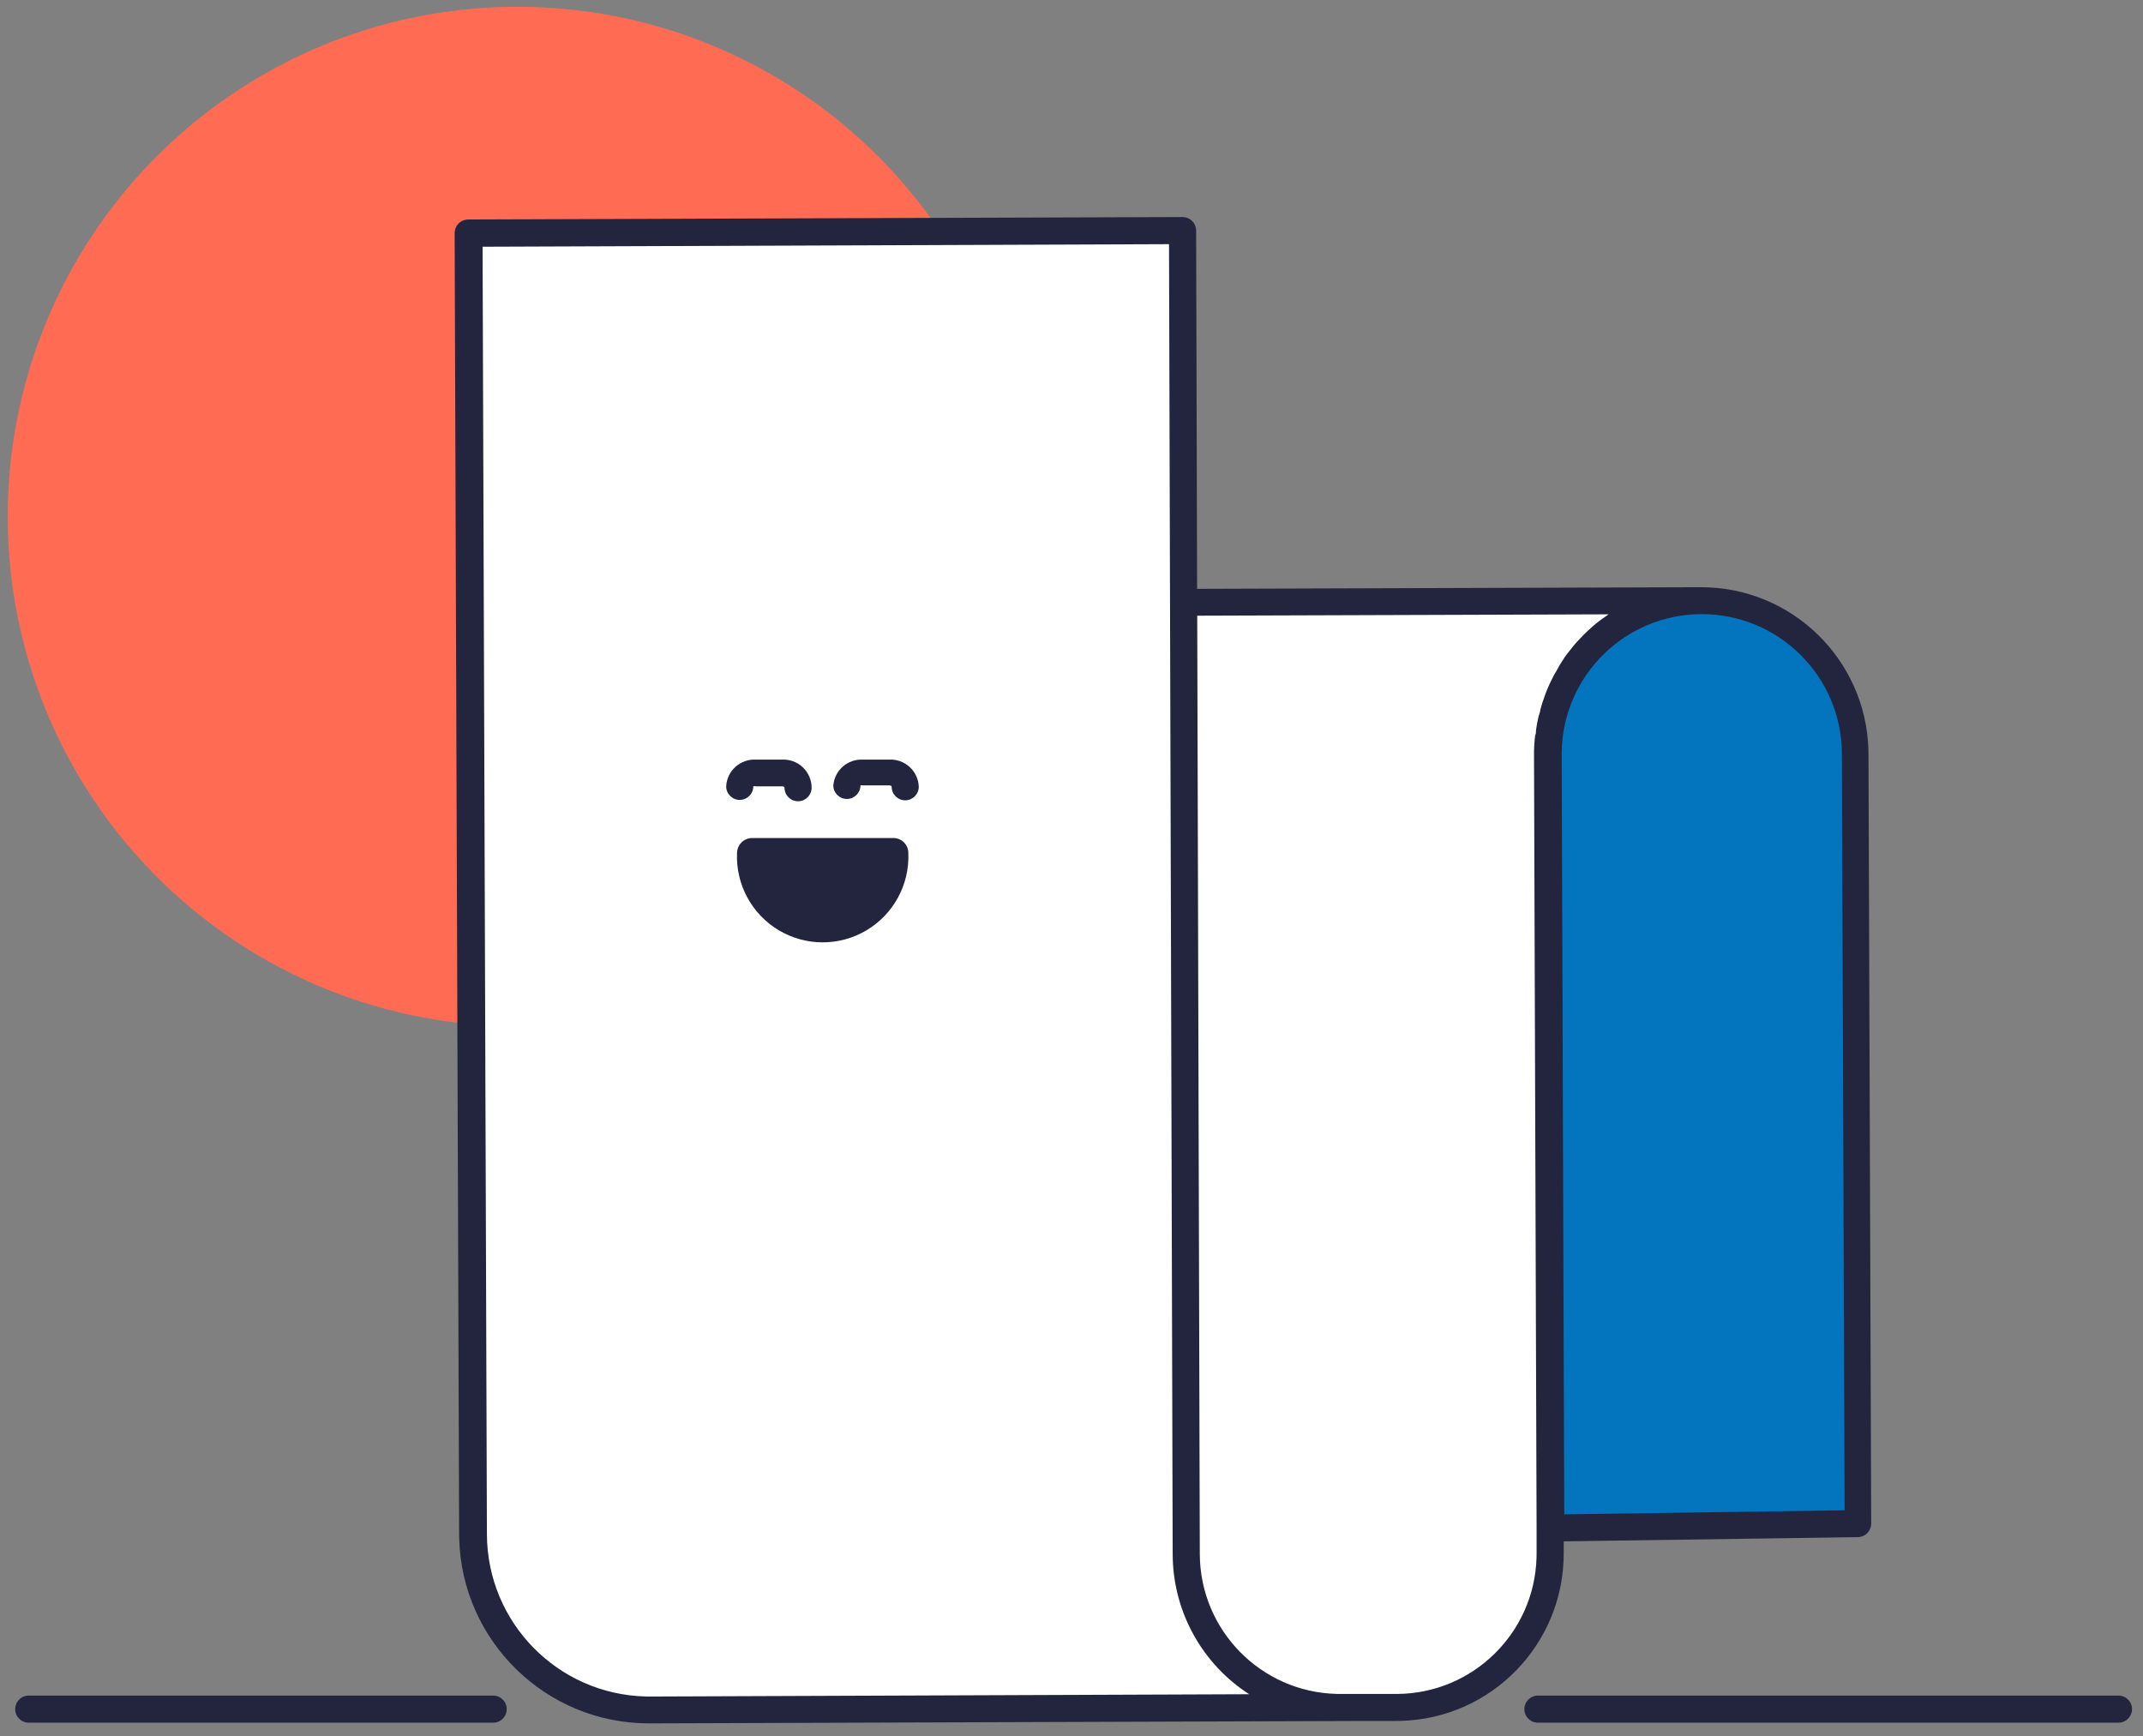 <?xml version="1.0" encoding="UTF-8"?>
<svg width="158px" height="128px" viewBox="0 0 158 128" version="1.1" xmlns="http://www.w3.org/2000/svg" xmlns:xlink="http://www.w3.org/1999/xlink">
    <rect x="0" y="0" width="158" height="128" fill="#808080" stroke="none"/>
    <title>Images/Error message/no_new_insights</title>
    <g id="Images/Error-message/no_new_insights" stroke="none" stroke-width="1" fill="none" fill-rule="evenodd">
        <g id="No_new_insights">
            <circle id="Oval" fill="#FF6C53" cx="38.15" cy="38.08" r="37.58"></circle>
            <path d="M87.26,44.42 L87.19,17 L34.52,17.18 L34.85,113.11 C34.878,120.27 40.69,126.06 47.85,126.06 L74.57,126 L98.83,125.92 L103,125.92 C109.252,125.882 114.3,120.802 114.3,114.55 L114.3,110.88 L114.25,97.38 L114.11,55.7 C114.099,49.447 119.147,44.363 125.4,44.33 L87.26,44.42 Z" id="White-fill" fill="#FFFFFF"></path>
            <path d="M114.29,112.66 L114.1,55.66 C114.089,49.407 119.137,44.323 125.39,44.29 L125.39,44.29 C131.641,44.284 136.721,49.329 136.76,55.58 L136.96,112.33 L114.29,112.66 Z" id="Path" fill="#0275BE"></path>
            <path d="M87.19,16 C87.703,16 88.126,16.386 88.183,16.883 L88.19,17 L88.26,43.41 L125.39,43.29 C132.092,43.274 137.561,48.604 137.755,55.266 L137.76,55.57 L137.96,112.32 C137.96,112.833 137.574,113.256 137.077,113.313 L136.96,113.32 L115.29,113.63 L115.29,114.5 C115.306,121.206 109.97,126.677 103.304,126.865 L103,126.87 L100.85,126.87 L47.85,127.05 C40.242,127.05 34.047,120.98 33.855,113.412 L33.85,113.1 L33.52,17.18 C33.52,16.667 33.906,16.244 34.403,16.187 L34.52,16.18 L87.19,16 Z M156.19,125 C156.742,125 157.19,125.448 157.19,126 C157.19,126.552 156.742,127 156.19,127 L113.39,127 C112.838,127 112.39,126.552 112.39,126 C112.39,125.448 112.838,125 113.39,125 L156.19,125 Z M36.36,125 C36.912,125 37.36,125.448 37.36,126 C37.36,126.552 36.912,127 36.36,127 L2.12,127 C1.568,127 1.12,126.552 1.12,126 C1.12,125.448 1.568,125 2.12,125 L36.36,125 Z M86.19,18 L35.58,18.19 L35.9,113.12 C35.927,119.626 41.128,124.905 47.596,125.066 L47.9,125.07 L92.1,124.9 C88.692,122.703 86.591,118.974 86.466,114.937 L86.46,114.59 L86.19,18 Z M118.599,45.289 L88.27,45.39 L88.46,114.58 C88.487,120.189 92.972,124.737 98.546,124.877 L98.83,124.88 L103,124.88 C108.594,124.848 113.131,120.382 113.286,114.824 L113.29,114.54 L113.29,112.69 L113.1,55.69 C113.096,55.205 113.123,54.721 113.18,54.24 C113.25,54.09 113.25,53.95 113.25,53.8 C113.3,53.46 113.36,53.13 113.44,52.8 C113.48,52.65 113.56,52.49 113.56,52.34 C113.65,51.99 113.76,51.66 113.88,51.34 C113.92,51.22 113.96,51.1 114.01,50.98 C114.18,50.55 114.38,50.14 114.59,49.73 C114.637,49.662 114.68,49.592 114.72,49.52 C114.903,49.168 115.107,48.828 115.33,48.5 C115.41,48.37 115.41,48.38 115.6,48.13 C115.727,47.963 115.858,47.797 115.993,47.633 L116.2,47.39 L116.51,47.06 C116.677,46.88 116.848,46.709 117.023,46.544 L117.29,46.3 L117.5,46.11 C117.851,45.817 118.219,45.543 118.6,45.29 L118.599,45.289 Z M125.435,45.275 C119.825,45.294 115.275,49.781 115.143,55.356 L115.14,55.64 L115.33,111.64 L136,111.34 L135.8,55.57 C135.781,49.865 131.14,45.256 125.435,45.275 Z M65.85,61.78 C66.149,61.775 66.437,61.891 66.648,62.102 C66.859,62.313 66.975,62.601 66.97,62.9 C67.062,65.216 65.879,67.397 63.887,68.582 C61.895,69.768 59.415,69.768 57.423,68.582 C55.431,67.397 54.248,65.216 54.34,62.9 C54.34,62.285 54.835,61.785 55.45,61.78 L55.45,61.78 Z M59.189,56.565 C59.608,56.961 59.844,57.513 59.84,58.09 C59.829,58.634 59.385,59.07 58.84,59.07 C58.288,59.07 57.84,58.622 57.84,58.07 C57.84,58 57.76,57.97 57.64,57.97 L55.74,57.97 C55.675,57.951 55.605,57.951 55.54,57.97 C55.54,58.522 55.092,58.97 54.54,58.97 C53.988,58.97 53.54,58.522 53.54,57.97 C53.568,57.418 53.815,56.9 54.226,56.531 C54.637,56.161 55.178,55.97 55.73,56 L57.63,56 C58.206,55.964 58.77,56.168 59.189,56.565 Z M67.057,56.534 C67.473,56.91 67.72,57.439 67.74,58 C67.74,58.552 67.292,59 66.74,59 C66.188,59 65.74,58.552 65.74,58 C65.74,57.93 65.66,57.9 65.54,57.9 L63.64,57.9 C63.575,57.881 63.505,57.881 63.44,57.9 C63.44,58.452 62.992,58.9 62.44,58.9 C61.888,58.9 61.44,58.452 61.44,57.9 C61.536,56.778 62.506,55.936 63.63,56 L65.53,56 C66.09,55.965 66.641,56.157 67.057,56.534 Z" id="Combined-Shape" fill="#23253E" fill-rule="nonzero"></path>
        </g>
    </g>
</svg>